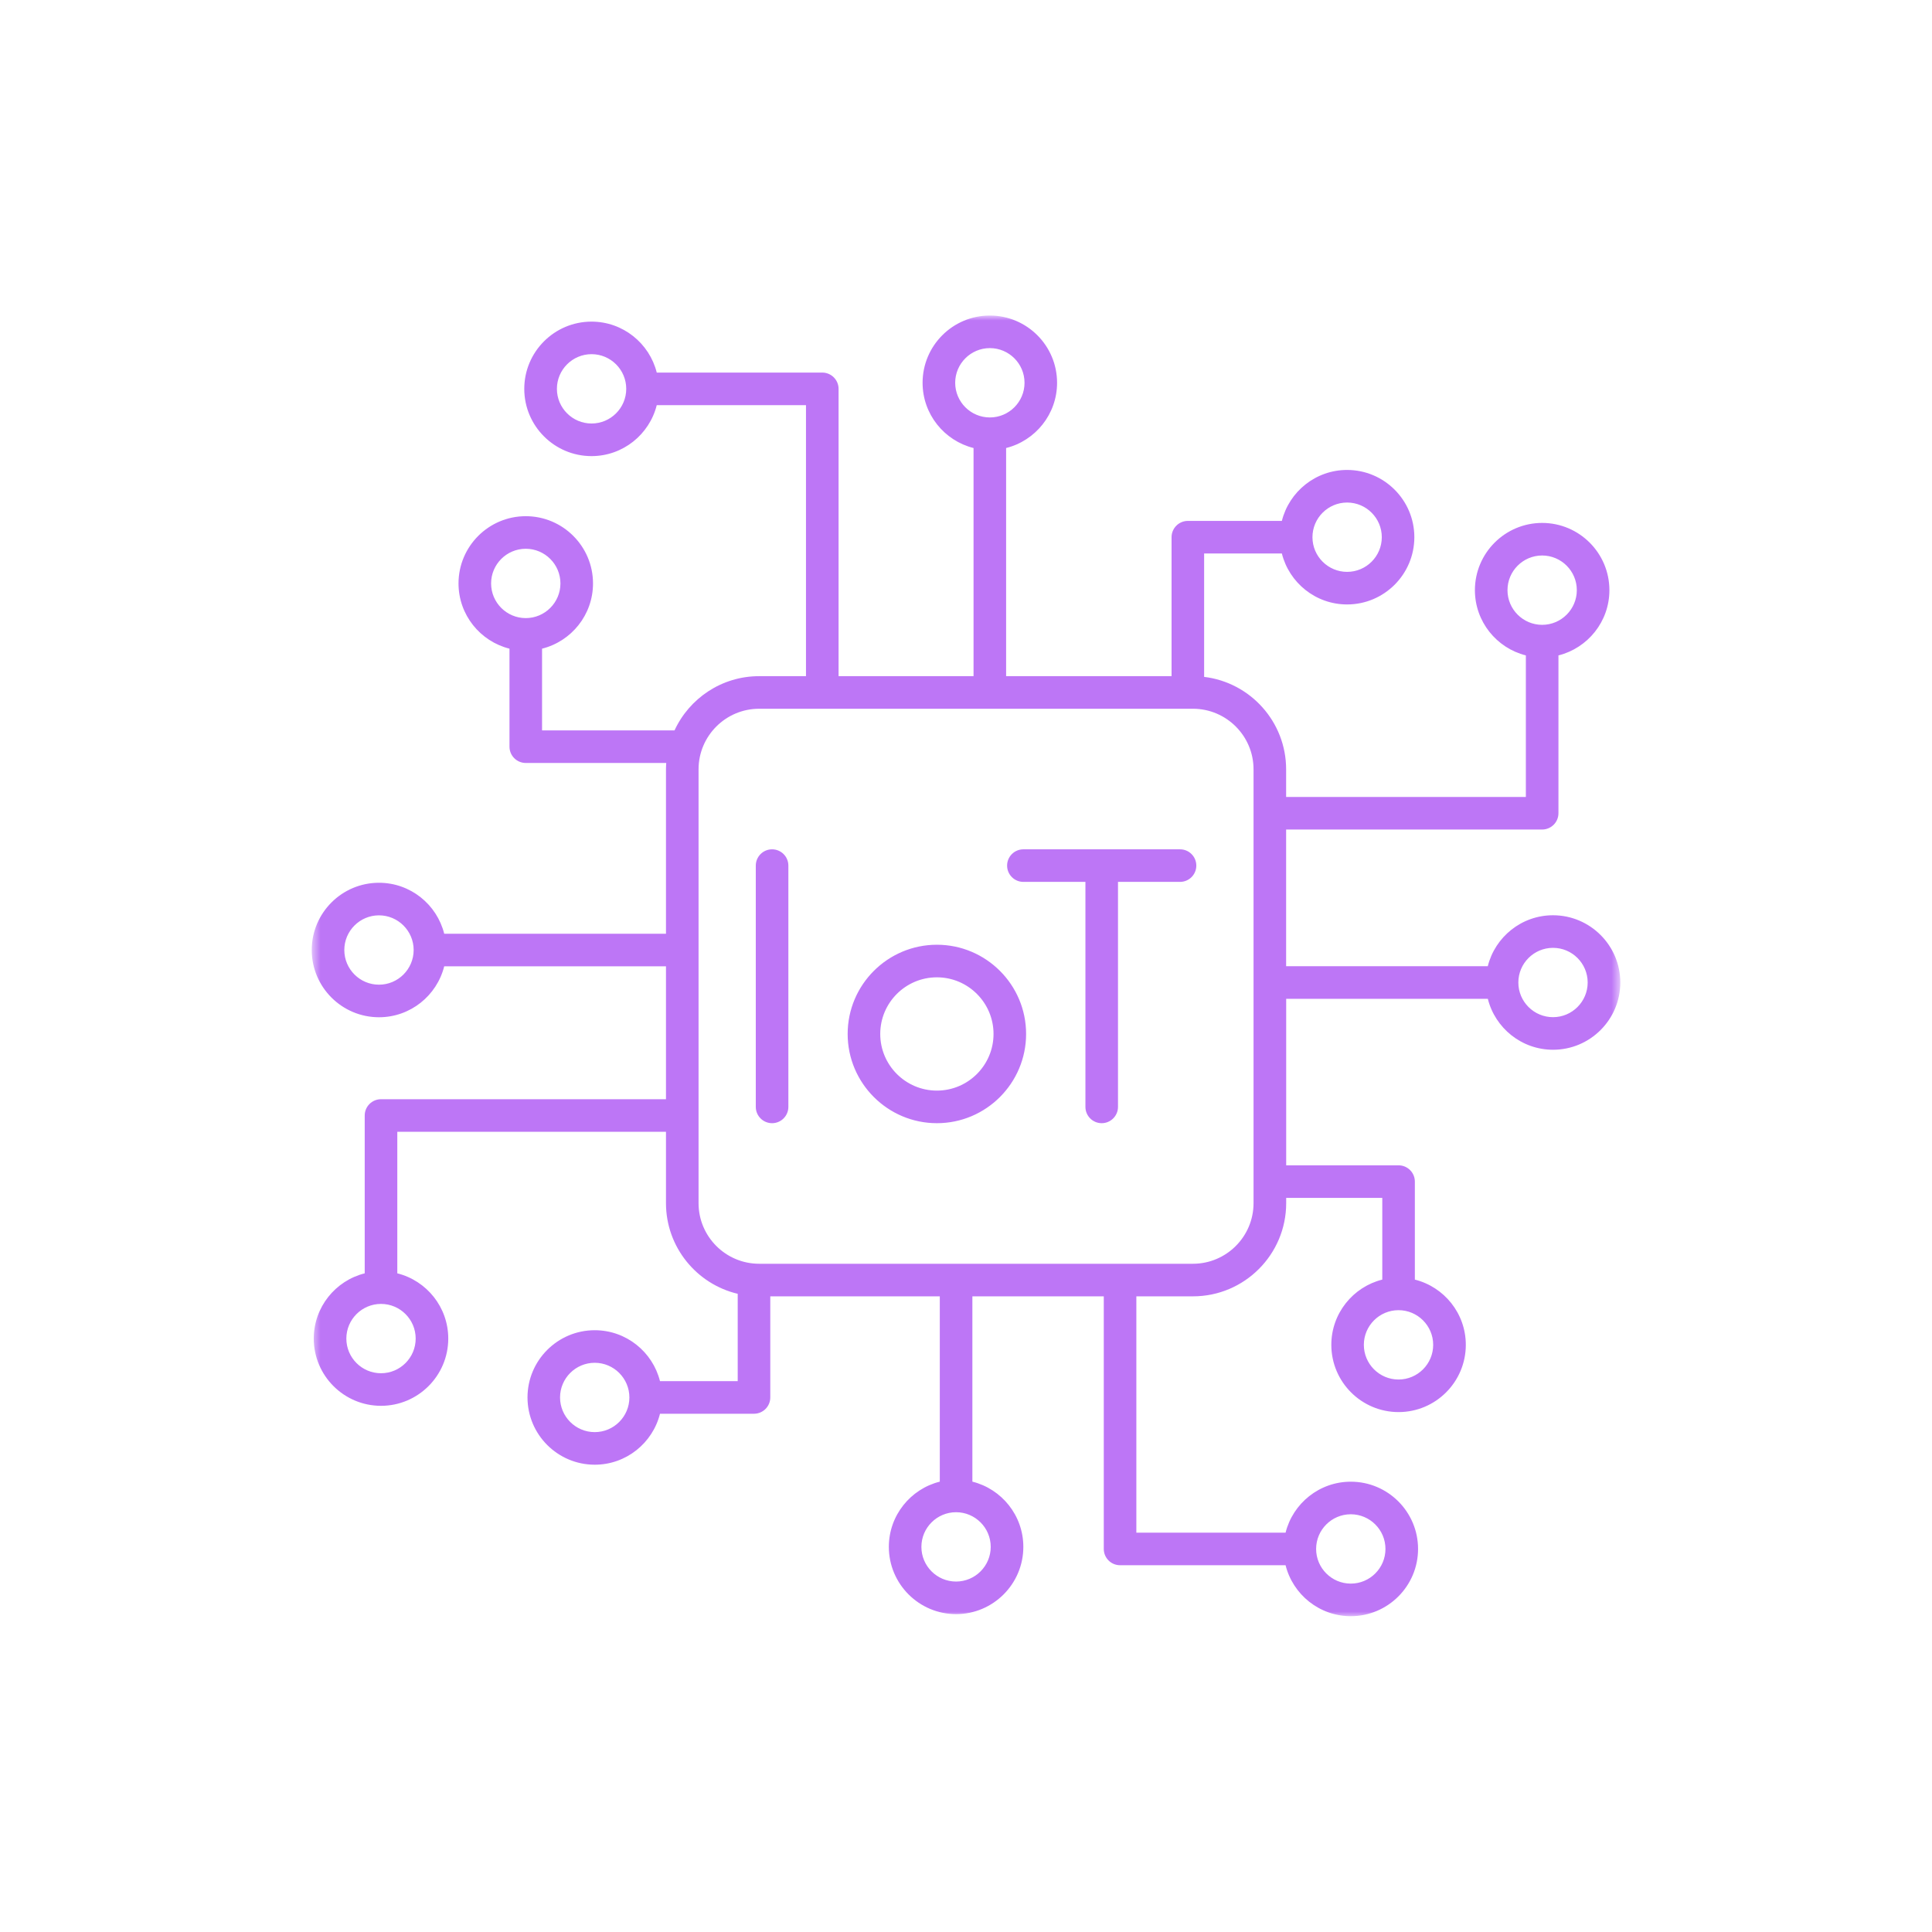 <svg width="208" height="208" viewBox="0 0 208 208" fill="none" xmlns="http://www.w3.org/2000/svg">
<g filter="url(#filter0_d_183_611)">
<g clip-path="url(#clip0_183_611)">
<rect x="4" width="200" height="200" rx="16" fill="white"/>
<mask id="mask0_183_611" style="mask-type:luminance" maskUnits="userSpaceOnUse" x="33" y="29" width="142" height="142">
<path d="M33.559 29.985H174.426V170.093H33.559V29.985Z" fill="white"/>
</mask>
<g mask="url(#mask0_183_611)">
<path d="M167.198 94.537C163.811 94.537 160.961 96.876 160.175 100.023H138.465V85.307H166.029C166.997 85.307 167.783 84.521 167.783 83.553V66.561C170.93 65.775 173.269 62.925 173.269 59.538C173.269 55.544 170.021 52.298 166.029 52.298C162.037 52.298 158.789 55.544 158.789 59.538C158.789 62.925 161.128 65.775 164.275 66.561V81.8H138.465V78.827C138.465 73.704 134.603 69.469 129.637 68.873V55.589H138.006C138.792 58.736 141.642 61.075 145.029 61.075C149.022 61.075 152.269 57.827 152.269 53.835C152.269 49.843 149.022 46.595 145.029 46.595C141.642 46.595 138.792 48.934 138.006 52.081H127.884C126.917 52.081 126.131 52.867 126.131 53.835V68.796H108.319V44.234C111.467 43.447 113.805 40.598 113.805 37.211C113.805 33.218 110.558 29.971 106.565 29.971C102.573 29.971 99.326 33.218 99.326 37.211C99.326 40.598 101.664 43.447 104.812 44.234V68.796H90.281V37.866C90.281 36.898 89.493 36.112 88.527 36.112H70.706C69.92 32.964 67.07 30.626 63.683 30.626C59.691 30.626 56.443 33.872 56.443 37.866C56.443 41.858 59.691 45.105 63.683 45.105C67.07 45.105 69.92 42.767 70.706 39.618H86.773V68.796H81.728C77.695 68.796 74.21 71.19 72.621 74.633H58.358V65.836C61.506 65.05 63.844 62.2 63.844 58.812C63.844 54.82 60.597 51.573 56.604 51.573C52.612 51.573 49.364 54.82 49.364 58.812C49.364 62.2 51.703 65.05 54.851 65.836V76.387C54.851 77.355 55.637 78.141 56.604 78.141H71.727C71.712 78.368 71.7 78.596 71.7 78.827V96.525H47.824C47.038 93.377 44.188 91.039 40.801 91.039C36.808 91.039 33.562 94.285 33.562 98.279C33.562 102.271 36.808 105.518 40.801 105.518C44.188 105.518 47.038 103.18 47.824 100.032H71.7V114.342H41.02C40.053 114.342 39.266 115.128 39.266 116.096V133.088C36.119 133.874 33.78 136.724 33.78 140.112C33.78 144.104 37.028 147.351 41.02 147.351C45.012 147.351 48.26 144.104 48.26 140.112C48.26 136.724 45.922 133.874 42.774 133.088V117.849H71.7V125.533C71.7 130.268 75 134.246 79.422 135.292V144.697H71.055C70.269 141.549 67.418 139.212 64.031 139.212C60.038 139.212 56.791 142.458 56.791 146.451C56.791 150.443 60.038 153.691 64.031 153.691C67.418 153.691 70.269 151.352 71.055 148.204H81.176C82.143 148.204 82.929 147.418 82.929 146.451V135.564H101.179V155.515C98.031 156.301 95.693 159.15 95.693 162.538C95.693 166.53 98.941 169.778 102.933 169.778C106.925 169.778 110.173 166.53 110.173 162.538C110.173 159.15 107.834 156.301 104.687 155.515V135.564H118.833V162.76C118.833 163.727 119.619 164.513 120.586 164.513H138.406C139.192 167.661 142.042 169.999 145.429 169.999C149.422 169.999 152.669 166.752 152.669 162.76C152.669 158.767 149.422 155.52 145.429 155.52C142.042 155.52 139.192 157.858 138.406 161.006H122.34V135.564H128.439C133.972 135.564 138.471 131.063 138.471 125.533V124.966H148.817V133.763C145.669 134.549 143.331 137.4 143.331 140.786C143.331 144.78 146.578 148.026 150.571 148.026C154.563 148.026 157.81 144.78 157.81 140.786C157.81 137.4 155.472 134.549 152.324 133.763V123.212C152.324 122.245 151.538 121.459 150.571 121.459H138.471V103.531H160.18C160.966 106.679 163.817 109.017 167.204 109.017C171.197 109.017 174.443 105.769 174.443 101.777C174.443 97.785 171.19 94.537 167.198 94.537ZM162.297 59.538C162.297 57.48 163.971 55.805 166.029 55.805C168.086 55.805 169.761 57.48 169.761 59.538C169.761 61.595 168.086 63.27 166.029 63.27C163.971 63.27 162.297 61.595 162.297 59.538ZM145.032 50.103C147.089 50.103 148.765 51.778 148.765 53.835C148.765 55.893 147.089 57.567 145.032 57.567C142.974 57.567 141.3 55.893 141.3 53.835C141.3 51.778 142.974 50.103 145.032 50.103ZM102.836 37.211C102.836 35.153 104.511 33.478 106.568 33.478C108.627 33.478 110.301 35.153 110.301 37.211C110.301 39.268 108.627 40.943 106.568 40.943C104.511 40.943 102.836 39.268 102.836 37.211ZM63.689 41.595C61.632 41.595 59.957 39.92 59.957 37.863C59.957 35.804 61.632 34.13 63.689 34.13C65.746 34.13 67.421 35.804 67.421 37.863C67.421 39.92 65.746 41.595 63.689 41.595ZM52.872 58.812C52.872 56.755 54.546 55.08 56.604 55.08C58.661 55.08 60.337 56.755 60.337 58.812C60.337 60.87 58.661 62.545 56.604 62.545C54.546 62.545 52.872 60.87 52.872 58.812ZM40.801 102.011C38.743 102.011 37.069 100.336 37.069 98.279C37.069 96.221 38.743 94.546 40.801 94.546C42.858 94.546 44.534 96.221 44.534 98.279C44.534 100.336 42.858 102.011 40.801 102.011ZM44.752 140.112C44.752 142.169 43.078 143.844 41.02 143.844C38.963 143.844 37.288 142.169 37.288 140.112C37.288 138.054 38.963 136.38 41.02 136.38C43.078 136.38 44.752 138.054 44.752 140.112ZM64.028 150.183C61.97 150.183 60.295 148.509 60.295 146.451C60.295 144.394 61.97 142.718 64.028 142.718C66.086 142.718 67.76 144.394 67.76 146.451C67.76 148.509 66.086 150.183 64.028 150.183ZM106.662 162.538C106.662 164.595 104.987 166.27 102.93 166.27C100.872 166.27 99.198 164.595 99.198 162.538C99.198 160.48 100.872 158.806 102.93 158.806C104.987 158.806 106.662 160.48 106.662 162.538ZM145.426 159.027C147.484 159.027 149.159 160.703 149.159 162.76C149.159 164.818 147.484 166.492 145.426 166.492C143.369 166.492 141.694 164.818 141.694 162.76C141.694 160.703 143.366 159.027 145.426 159.027ZM134.957 125.533C134.957 129.131 132.031 132.057 128.434 132.057H81.731C78.133 132.057 75.207 129.131 75.207 125.533V78.827C75.207 75.23 78.133 72.304 81.731 72.304H128.434C132.031 72.304 134.957 75.23 134.957 78.827V125.533ZM154.297 140.787C154.297 142.844 152.623 144.52 150.565 144.52C148.507 144.52 146.832 142.844 146.832 140.787C146.832 138.729 148.507 137.054 150.565 137.054C152.623 137.054 154.297 138.729 154.297 140.787ZM167.198 105.509C165.14 105.509 163.466 103.834 163.466 101.777C163.466 99.719 165.14 98.045 167.198 98.045C169.255 98.045 170.93 99.719 170.93 101.777C170.93 103.834 169.255 105.509 167.198 105.509ZM84.876 89.191V115.169C84.876 116.136 84.09 116.923 83.122 116.923C82.155 116.923 81.369 116.136 81.369 115.169V89.191C81.369 88.224 82.155 87.438 83.122 87.438C84.09 87.438 84.876 88.224 84.876 89.191ZM100.867 97.711C95.57 97.711 91.259 102.019 91.259 107.316C91.259 112.611 95.567 116.923 100.867 116.923C106.162 116.923 110.47 112.614 110.47 107.316C110.473 102.019 106.162 97.711 100.867 97.711ZM100.867 113.415C97.502 113.415 94.767 110.68 94.767 107.316C94.767 103.951 97.502 101.219 100.867 101.219C104.227 101.219 106.964 103.954 106.964 107.316C106.964 110.677 104.23 113.415 100.867 113.415ZM128.796 89.191C128.796 90.159 128.01 90.945 127.042 90.945H120.364V115.169C120.364 116.136 119.577 116.923 118.61 116.923C117.643 116.923 116.857 116.136 116.857 115.169V90.945H110.178C109.211 90.945 108.425 90.159 108.425 89.191C108.425 88.224 109.211 87.438 110.178 87.438H127.045C128.013 87.438 128.796 88.224 128.796 89.191Z" fill="#BD76F6"/>
</g>
</g>
</g>
<defs>
<filter id="filter0_d_183_611" x="0" y="0" width="208" height="208" filterUnits="userSpaceOnUse" color-interpolation-filters="sRGB">
<feFlood flood-opacity="0" result="BackgroundImageFix"/>
<feColorMatrix in="SourceAlpha" type="matrix" values="0 0 0 0 0 0 0 0 0 0 0 0 0 0 0 0 0 0 127 0" result="hardAlpha"/>
<feOffset dy="4"/>
<feGaussianBlur stdDeviation="2"/>
<feComposite in2="hardAlpha" operator="out"/>
<feColorMatrix type="matrix" values="0 0 0 0 0 0 0 0 0 0 0 0 0 0 0 0 0 0 0.25 0"/>
<feBlend mode="normal" in2="BackgroundImageFix" result="effect1_dropShadow_183_611"/>
<feBlend mode="normal" in="SourceGraphic" in2="effect1_dropShadow_183_611" result="shape"/>
</filter>
<clipPath id="clip0_183_611">
<rect x="4" width="200" height="200" rx="16" fill="white"/>
</clipPath>
</defs>
</svg>
